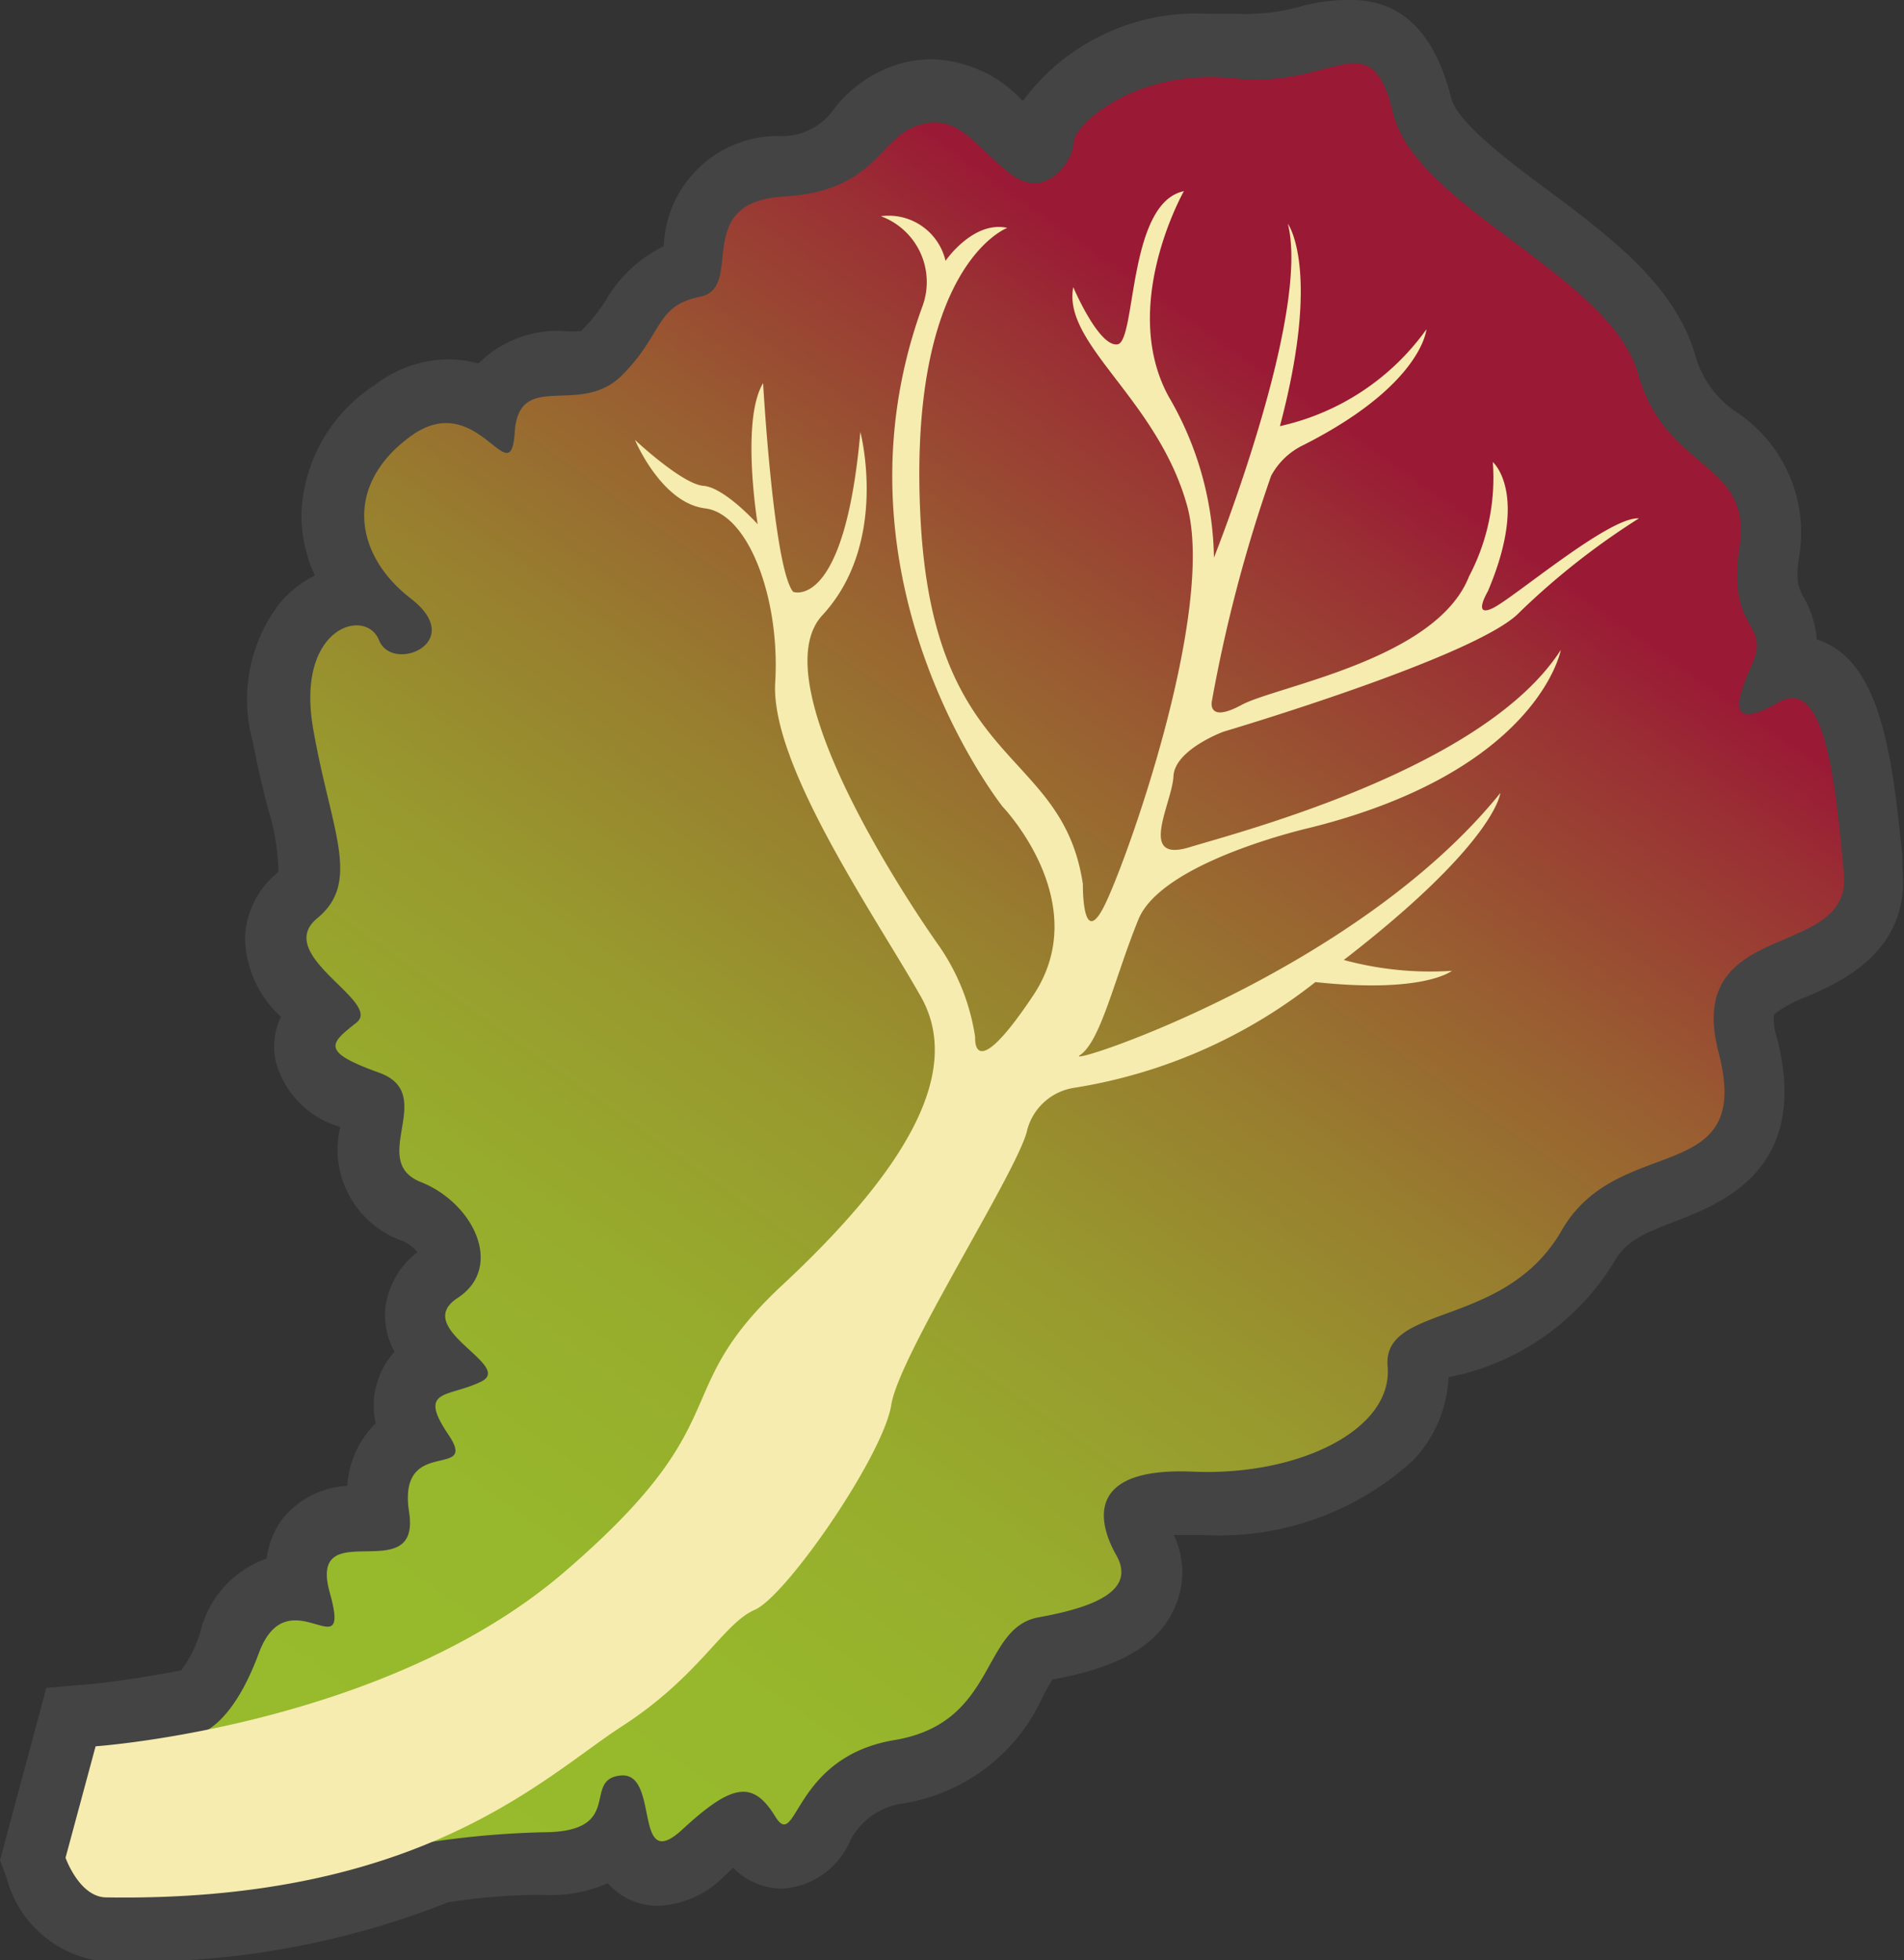 <svg xmlns="http://www.w3.org/2000/svg" xmlns:xlink="http://www.w3.org/1999/xlink" viewBox="0 0 45.61 46.96"><rect x="0" y="0" width="45.61" height="46.96" fill="#333333" stroke="none"/><defs><style>.cls-1{fill:#444;}.cls-2{fill:url(#무제_그라디언트_44);}.cls-3{fill:#f6ecaf;}</style><linearGradient id="무제_그라디언트_44" x1="8.95" y1="41.85" x2="31.72" y2="9.68" gradientUnits="userSpaceOnUse"><stop offset="0" stop-color="#97bb2c"/><stop offset="0.16" stop-color="#97b72c"/><stop offset="0.32" stop-color="#97ac2d"/><stop offset="0.48" stop-color="#98982e"/><stop offset="0.63" stop-color="#987d2f"/><stop offset="0.78" stop-color="#995b31"/><stop offset="0.93" stop-color="#9a3134"/><stop offset="1" stop-color="#9a1935"/></linearGradient></defs><title>Lettuce</title><g id="Layer_2" data-name="Layer 2"><g id="레이어_1" data-name="레이어 1"><path class="cls-1" d="M2.52,47A2.71,2.71,0,0,1,.16,45L0,44.57l1.11-4.13,1.06-.09s.89-.08,2.17-.33a2.9,2.9,0,0,0,.48-1,2.48,2.48,0,0,1,1.57-1.68,2,2,0,0,1,.37-.94,2.13,2.13,0,0,1,1.56-.8A2.29,2.29,0,0,1,9,34.1,1.86,1.86,0,0,1,9.08,33a1.75,1.75,0,0,1,.37-.61,1.86,1.86,0,0,1-.22-1.05A2,2,0,0,1,10,30a.89.89,0,0,0-.39-.28A2.32,2.32,0,0,1,8.15,27a2.22,2.22,0,0,1-1.56-1.64,1.68,1.68,0,0,1,.14-1,2.61,2.61,0,0,1-.86-1.92,2.12,2.12,0,0,1,.8-1.55,5.29,5.29,0,0,0-.25-1.51c-.12-.47-.25-1-.36-1.59a3.79,3.79,0,0,1,.62-3.31,2.6,2.6,0,0,1,.86-.69,3.56,3.56,0,0,1-.32-1.46A3.85,3.85,0,0,1,9,9.21a2.91,2.91,0,0,1,1.74-.6,2.72,2.72,0,0,1,.72.1,2.67,2.67,0,0,1,2-.78,2.37,2.37,0,0,0,.46,0,4.11,4.11,0,0,0,.59-.73,3.21,3.21,0,0,1,1.39-1.3,2.74,2.74,0,0,1,2.85-2.64A1.51,1.51,0,0,0,20,2.58a3.12,3.12,0,0,1,1.58-1.06,2.89,2.89,0,0,1,.76-.1,3.07,3.07,0,0,1,2.16,1A5.17,5.17,0,0,1,28.93.33c.24,0,.48,0,.74,0a2,2,0,0,0,.34,0,4.65,4.65,0,0,0,1.23-.2A4.53,4.53,0,0,1,32.37,0c1.21,0,2,.79,2.39,2.34.14.59,1.39,1.53,2.31,2.21,1.51,1.13,3.08,2.3,3.55,4a2.42,2.42,0,0,0,1,1.34,3.46,3.46,0,0,1,1.48,3.43c-.1.62,0,.76.07.93a2.37,2.37,0,0,1,.35,1.07c1.56.49,1.81,2.87,2.05,5.18l0,.29c.21,2-1.48,2.74-2.29,3.09a3,3,0,0,0-.78.42h0a1.24,1.24,0,0,0,.06.54c.84,3.2-1.36,4-2.42,4.42-.76.29-1.2.47-1.49,1a6,6,0,0,1-3.53,2.64L34.7,33a3.09,3.09,0,0,1-.86,2,6.9,6.9,0,0,1-5,1.78h-.72a2.07,2.07,0,0,1,0,1.78c-.49,1.07-1.73,1.46-2.91,1.68-.06.1-.16.27-.23.41a4.44,4.44,0,0,1-3.35,2.56,1.66,1.66,0,0,0-1.29.95,1.89,1.89,0,0,1-1.61,1.09,1.66,1.66,0,0,1-1.17-.5l-.24.23a2.35,2.35,0,0,1-1.51.68,1.58,1.58,0,0,1-1.25-.54A3.41,3.41,0,0,1,13,45.4h-.21a14.47,14.47,0,0,0-2.06.18A20.32,20.32,0,0,1,3,47Z"/><path class="cls-2" d="M4.69,41.56v1.7s2,1.77,2.71,1.52A21.62,21.62,0,0,1,13,43.9c2,0,.92-1.27,1.87-1.36s.28,2.4,1.48,1.29,1.69-1.17,2.22-.31.4-1.42,2.86-1.83,2.06-2.69,3.45-2.94,2.33-.66,1.86-1.49-.7-2.11,1.83-2,4.8-1,4.67-2.52,2.81-.89,4.17-3.26,4.61-1,3.76-4.26,3.19-2.18,3-4.28-.44-4.75-1.55-4.12-1.14.19-.66-.88-.6-.76-.29-2.84-1.76-1.77-2.43-4.14-5.33-4-5.87-6.25-1.42-.57-3.79-.83S25.72,3,25.72,3.41s-.66,1.45-1.55.73S22.94,2.72,22,3,21,4.58,18.77,4.71s-.91,2.18-2,2.4S15.9,8,14.89,9s-2.46-.16-2.56,1.36-.88-1.08-2.49.09-1.36,2.84,0,3.89-.44,1.8-.76,1-2-.32-1.58,2.11,1.17,3.67.1,4.55,1.57,2,.94,2.5-.88.69.54,1.2-.28,2.11,1,2.62,2,2.05.88,2.78,1.36,1.61.57,2-1.54.16-.79,1.27-1.23,0-.94,1.86-2.44,0-1.9,1.93-1-.44-1.7,1.45S4.69,41.56,4.69,41.56Z"/><path class="cls-3" d="M2.54,45.46c7.56.12,10.49-2.89,12.36-4.1s2.42-2.46,3.18-2.79,3.08-3.7,3.27-4.91,3.08-5.68,3.26-6.6a1.38,1.38,0,0,1,1.14-1,12.46,12.46,0,0,0,5.76-2.53c2.6.28,3.27-.27,3.27-.27A7.89,7.89,0,0,1,32.19,23c3.65-2.82,3.75-4,3.75-4-3.49,4.33-10.57,6.61-10.07,6.28s.83-1.85,1.4-3.25,4.12-2.2,4.12-2.2c5.47-1.37,6-4.26,6-4.26-1.82,2.84-7.65,4.35-8.9,4.73s-.41-1.06-.38-1.7,1.2-1.07,1.2-1.07,6.09-1.8,7.09-2.86a17.64,17.64,0,0,1,2.86-2.25c-.71-.05-3,1.91-3.5,2.15s-.12-.4-.12-.4c1-2.35.12-3.1.12-3.1a5.06,5.06,0,0,1-.57,2.74c-.78,2-4.62,2.63-5.45,3.08s-.71-.09-.71-.09a35.26,35.26,0,0,1,1.42-5.4,1.72,1.72,0,0,1,.78-.74c2.84-1.44,2.94-2.77,2.94-2.77a5.87,5.87,0,0,1-3.51,2.32c1-3.76.19-4.85.19-4.85.55,2.18-1.77,8-1.77,8A7.87,7.87,0,0,0,28,9.51c-1.2-2.18.36-4.93.36-4.93-1.35.28-1.14,3.6-1.59,3.67s-1.06-1.37-1.06-1.37c-.26,1.37,2,2.67,2.72,5.21s-1.49,8.69-2,9.66-.49-.57-.49-.57c-.5-3.31-3.58-2.7-3.89-8.77s2.08-6.95,2.08-6.95c-.82-.18-1.48.79-1.48.79a1.4,1.4,0,0,0-1.55-1.07,1.68,1.68,0,0,1,1,2.15c-2.4,6.57,1.92,12,1.92,12s2.21,2.3.73,4.52-1.39,1-1.39,1a5.19,5.19,0,0,0-.91-2.25s-4.36-6.12-2.75-7.86.91-4.39.91-4.39C20.23,14.65,19,14.18,19,14.18c-.47-.57-.72-5-.72-5-.54.89-.13,3.38-.13,3.38s-.79-.88-1.3-.92-1.64-1.1-1.64-1.1.63,1.51,1.68,1.64,1.8,2.18,1.68,4.17S21,22,22.06,23.88s-.51,4.29-3.32,6.91S17.79,34,13.5,37.68,2.29,41.84,2.29,41.84l-.72,2.67S1.9,45.45,2.54,45.46Z"/></g></g></svg>